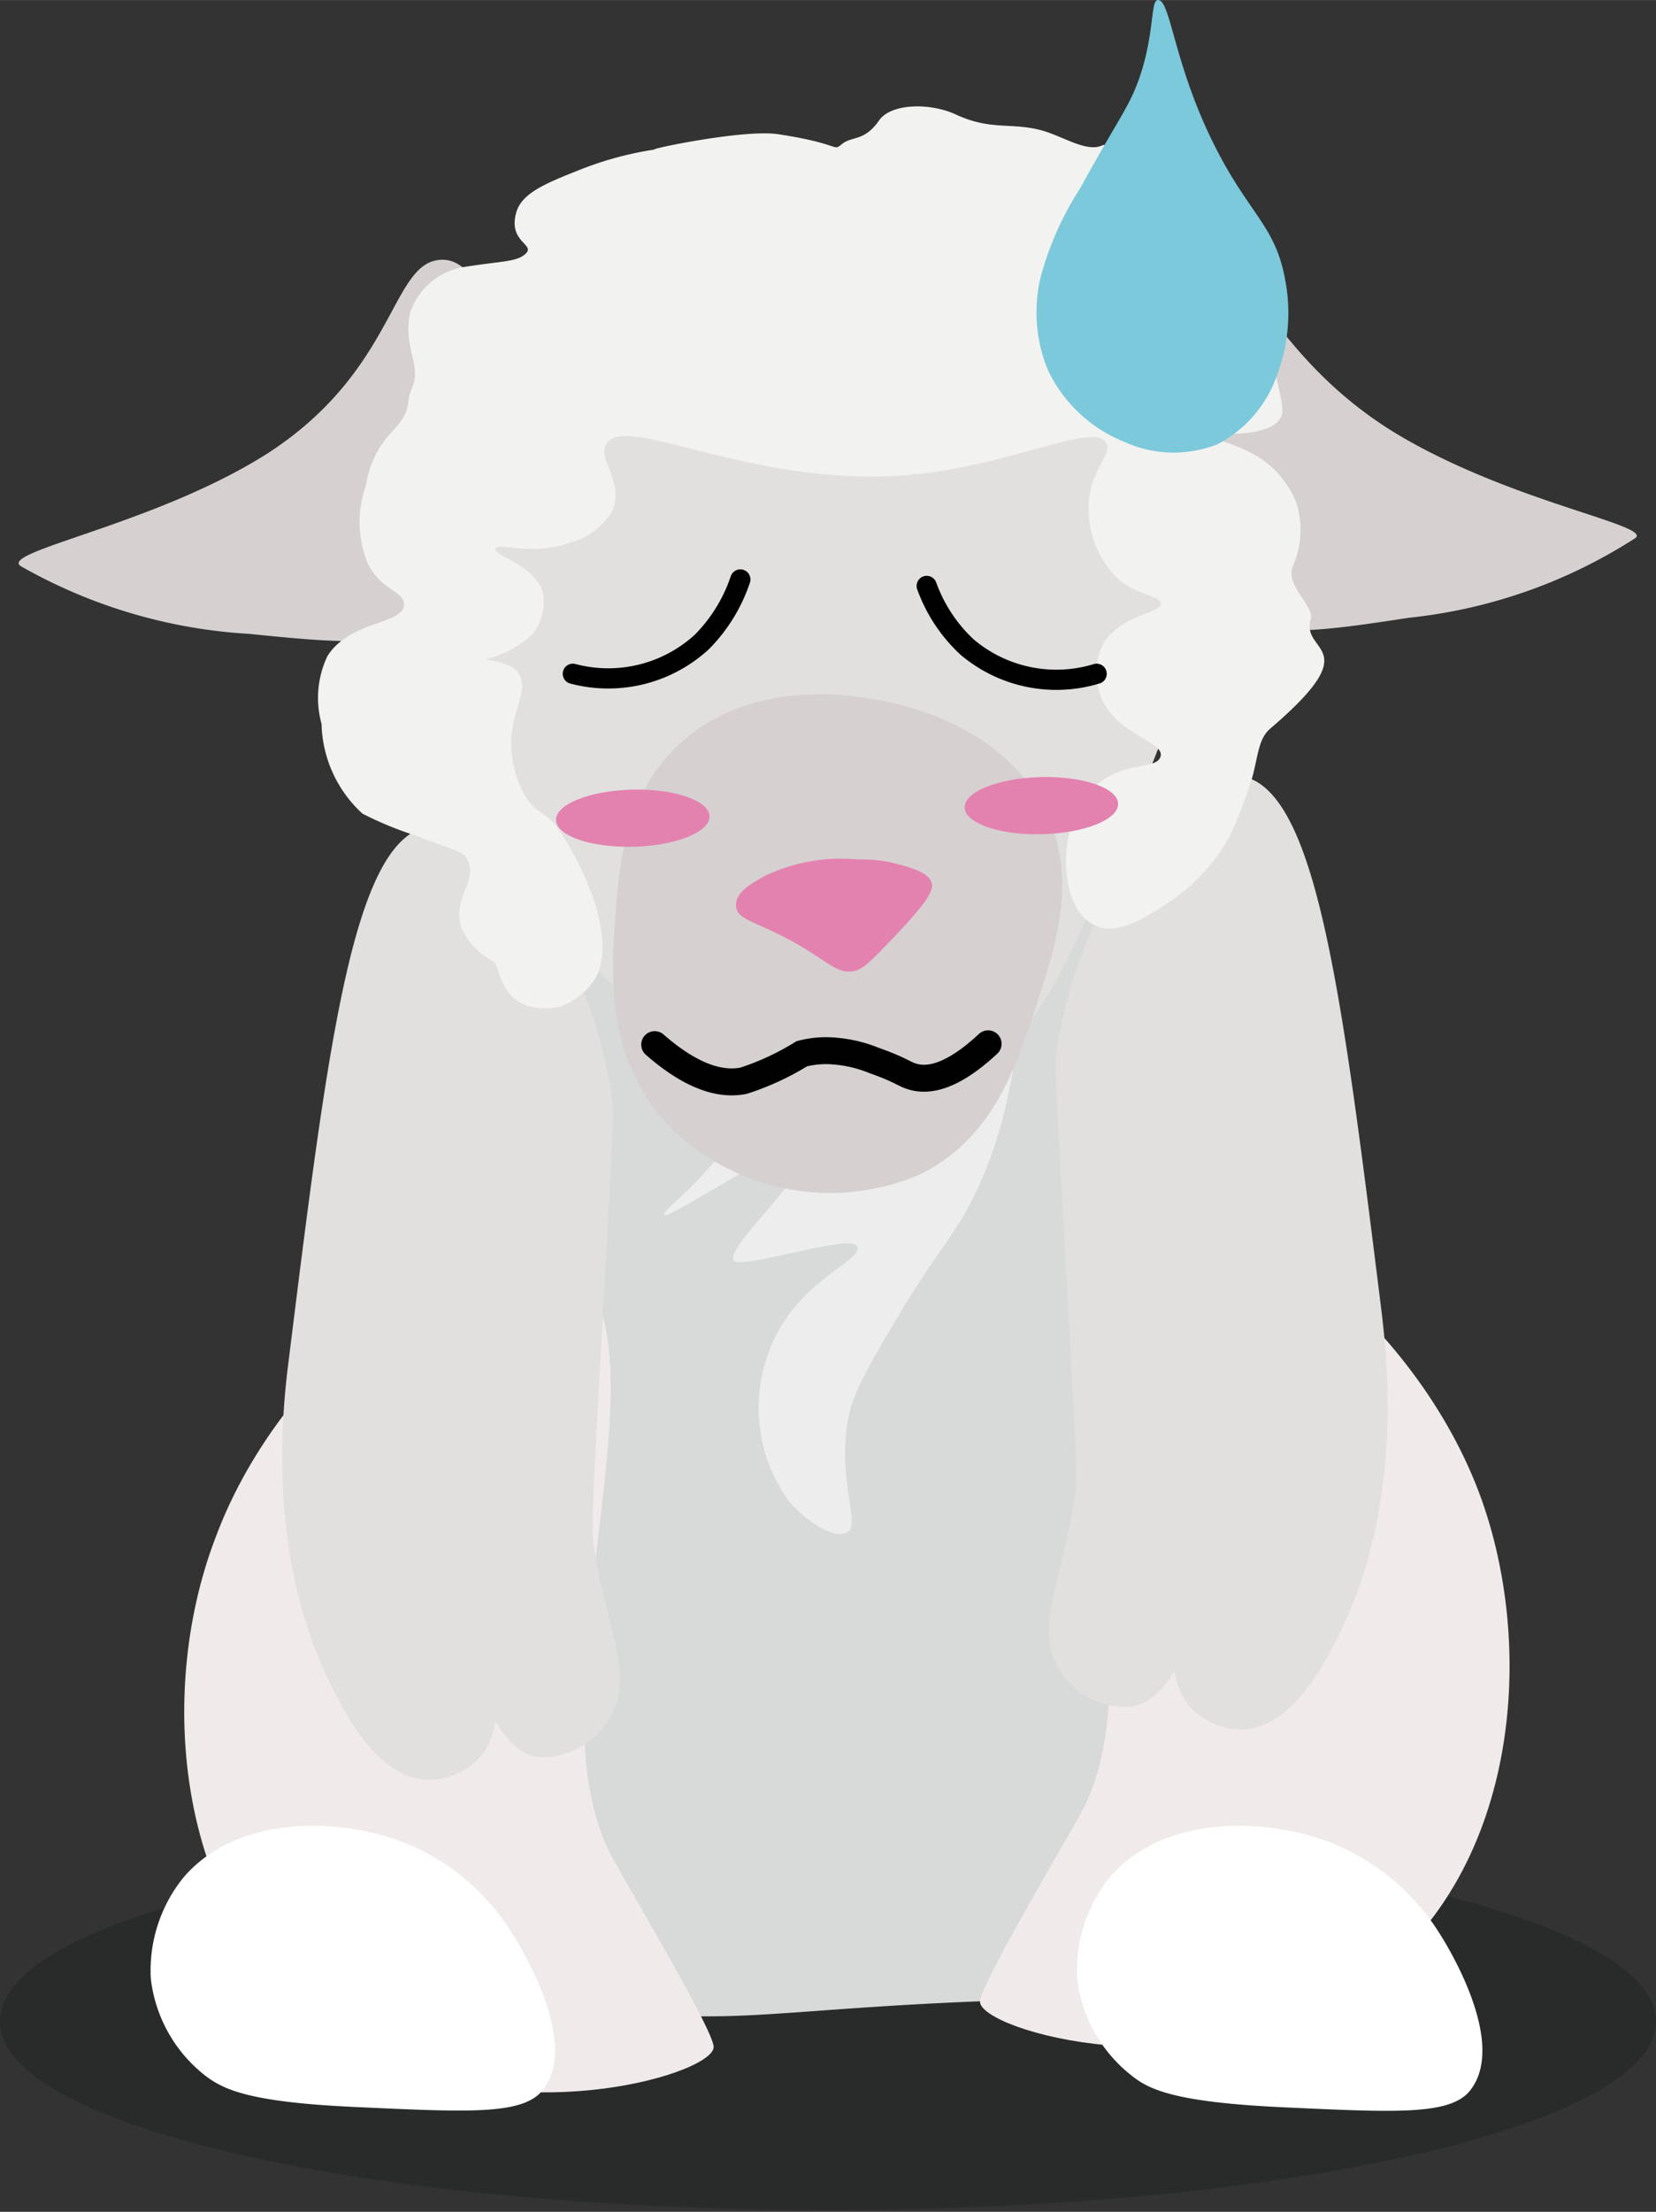 <svg xmlns="http://www.w3.org/2000/svg" width="21.69mm" height="28.95mm" viewBox="0 0 61.49 82.07"><rect x="0" y="0" width="61.49" height="82.07" fill="#333333" stroke="none"/><defs><style>.cls-1{fill:#040506;opacity:0.2;}.cls-2{fill:#d8d9d9;}.cls-3{fill:#f0ebea;}.cls-4{fill:#fff;}.cls-5{fill:#e2dfdf;}.cls-6{fill:#eeeded;}.cls-7{fill:#d6d0d0;}.cls-8{fill:#e382af;}.cls-11,.cls-9{fill:none;stroke:#010101;stroke-linecap:round;stroke-miterlimit:10;}.cls-10{fill:#f2f2f1;}.cls-11{stroke-width:0.75px;}.cls-12{fill:#7bc9db;}</style></defs><title>Sheep_Icebear_Sad</title><g id="Ebene_2" data-name="Ebene 2"><g id="Ebene_1-2" data-name="Ebene 1"><path class="cls-1" d="M61.49,75c0,3.89-13.76,7-30.74,7S0,78.92,0,75s13.77-7,30.75-7S61.49,71.14,61.49,75Z"/><path class="cls-2" d="M38.16,31.8c5.11.7,6.74,11.64,7.32,15.48,1.21,8.1-1.17,7.2-2,20.68-.1,1.45-.26,4.44-2.73,5.75-.93.5-1.59.44-4.42.55-7.79.31-9.73,1-14.29.14A10.36,10.36,0,0,1,20.3,74C16,71.86,21.41,63.54,21.66,51.52c.21-10.18-3.38-17.09,0-18.49,2-.84,4,1.34,9,.82C35,33.4,35.94,31.49,38.16,31.8Z"/><path class="cls-3" d="M42,45c-4.59,2.69,1.53,16.14-1.87,22.29-.83,1.49-3.79,6.47-3.74,7,.09,1.06,8,3.32,13.78-.34,6.12-3.87,7-12.54,4.76-18.54C52.29,48.39,44.78,43.35,42,45Z"/><path class="cls-3" d="M20.89,46.68c4.59,2.69-1.53,16.14,1.87,22.29.83,1.49,3.79,6.47,3.74,7-.09,1.06-8,3.32-13.78-.34C6.6,71.73,5.7,63.06,8,57.06,10.58,50.09,18.1,45.05,20.89,46.68Z"/><path class="cls-4" d="M42,77a5.35,5.35,0,0,1-2-3.58,5.5,5.5,0,0,1,1.19-3.74c2-2.37,5.93-2.3,8.51-1.19a8.48,8.48,0,0,1,3.74,3.23c.27.42,2.51,4,1.19,5.79-.7,1-2.79.87-7,.68C43.6,78,42.65,77.53,42,77Z"/><path class="cls-4" d="M7.6,77a5.35,5.35,0,0,1-2-3.58,5.48,5.48,0,0,1,1.2-3.74c2-2.37,5.93-2.3,8.5-1.19A8.41,8.41,0,0,1,19,71.71c.27.42,2.52,4,1.19,5.79-.7,1-2.79.87-7,.68C9.23,78,8.29,77.53,7.6,77Z"/><path class="cls-5" d="M16,30.65c-2.86.35-3.79,7.84-5.27,19.74-.24,1.86-.85,7.28,1.53,12.07.58,1.19,1.76,3.48,3.57,3.58a2.61,2.61,0,0,0,2-.85c1.75-2.06-.64-7.21-.85-7.15s.48,6.55,2.89,7.15a2.87,2.87,0,0,0,2.72-1.37c1-1.53,0-3.16-.51-6.29-.14-.89-.11-1.09.34-9.36.25-4.57.38-6.86.34-7.14C22.2,36,18.65,30.33,16,30.65Z"/><path class="cls-5" d="M46,28.78c2.86.35,3.8,7.84,5.28,19.73.23,1.87.84,7.29-1.53,12.08-.59,1.19-1.76,3.48-3.58,3.58a2.6,2.6,0,0,1-2-.86c-1.75-2.05.64-7.2.85-7.14s-.47,6.55-2.89,7.14A2.84,2.84,0,0,1,39.37,62c-1-1.53,0-3.17.51-6.29.14-.89.11-1.09-.34-9.36-.25-4.57-.38-6.86-.34-7.14C39.85,34.17,43.39,28.46,46,28.78Z"/><path class="cls-6" d="M29.09,36.78C28.35,38.34,28.87,39,27.9,41c-1.28,2.61-3.38,3.89-3.23,4.08s4.81-2.93,5.1-2.55c.09.12-.15.76-.3,1.08v0c-.36.75-2.43,2.72-2.24,3.14s4.33-1,4.59-.51S30,47.38,28.92,49.36a5.91,5.91,0,0,0,.34,6.3c.64.77,1.73,1.49,2.21,1.19s-.35-1.87,0-4.08c.16-1,.73-2,1.87-3.92,1.51-2.53,2-2.81,2.89-4.59a16,16,0,0,0,1.19-3.57c.23-1.07,1.38-6.68-.85-8C34.65,31.55,30.5,33.8,29.09,36.78Z"/><path class="cls-7" d="M16.5,9.64c-2-.1-1.67,4-6.53,7.16C5.85,19.44,0,20.45.76,21a19.4,19.4,0,0,0,8.5,2.52c3.58.36,5.74.57,7.56-.82,2.62-2,2.47-5.72,2.43-6.78C19.15,13.3,18,9.71,16.5,9.64Z"/><path class="cls-7" d="M44.42,9.46c2-.19,2.73,3.94,7.75,6.82,4.24,2.43,9.29,3.23,8.53,3.7a19.2,19.2,0,0,1-8.37,2.94c-3.55.54-5.69.86-7.58-.44C42,20.61,42,16.89,42,15.83,42,13.25,42.92,9.61,44.42,9.46Z"/><path class="cls-5" d="M18.43,17.05c5.7-7.72,22.49-4.77,25.6,1.89,1.5,3.21-.23,7.19-3.53,14.79-1.69,3.88-2.69,4.9-3.76,5.55-3.79,2.31-9.23.46-12.16-1.38C17.88,33.71,14,23.12,18.43,17.05Z"/><path class="cls-7" d="M32.4,25.94c-.89-.15-4.29-.71-6.9,1.43C23.21,29.26,23,32,22.85,34s-.41,5.44,2.15,7.93a8.43,8.43,0,0,0,9.13,1.66c2.73-1.31,3.61-4,4.39-6.41.72-2.22,1.52-4.69.26-7.15C37.1,26.72,33.13,26.06,32.4,25.94Z"/><path class="cls-8" d="M28.44,32.48a6.61,6.61,0,0,1,3.42-.59,5.16,5.16,0,0,1,1.47.17c.61.17,1.12.32,1.26.68s-.46,1.06-1.71,2.36c-.73.76-.94.9-1.23.94-.53.07-.83-.27-1.79-.86-1.67-1-2.5-1-2.53-1.56S28,32.74,28.44,32.48Z"/><path class="cls-9" d="M24.31,38.76c1.53,1.34,2.6,1.48,3.3,1.34a9.83,9.83,0,0,0,2.16-1A3.53,3.53,0,0,1,31,39a4.88,4.88,0,0,1,1.46.35c1,.35,1.12.52,1.47.61.57.15,1.44,0,2.76-1.23"/><path class="cls-10" d="M22.51,16.48c.67-1.23,5.62,1.75,11.57,1.11,3.53-.37,6.59-1.94,7-1.15.25.43-.65,1-.66,2.4a3.66,3.66,0,0,0,1.08,2.63c.76.66,1.6.61,1.61.94s-1.5.41-2.13,1.45a2.46,2.46,0,0,0-.1,2c.56,1.39,2.32,1.65,2.22,2.18s-1.24.19-2.28,1a3.38,3.38,0,0,0-1.11,1.85c-.3,1.19-.11,3,1,3.47.82.34,1.79-.29,2.72-.9A6.89,6.89,0,0,0,45.67,31a16,16,0,0,0,.68-1.7c.38-1,.29-1.81.81-2.26,3.67-3.13,1.12-2.77,1.51-4.07.15-.48-1-1.28-.65-2a3.26,3.26,0,0,0,.09-2.38,3.56,3.56,0,0,0-1.64-1.78A7.87,7.87,0,0,0,43.56,16c0-.12,3.47.55,4-.52.14-.27,0-.69-.18-1.54a5.3,5.3,0,0,0-.62-1.66C46,11,44.71,10.92,44.72,10.33s1.42-.68,1.56-1.44C46.44,8,44.57,7,44.35,6.84a5.91,5.91,0,0,0-2-.65s.39-.78-1.39-.81c-.56.29-1.38-.26-2.17-.51-1.17-.36-1.94,0-3.27-.61-1-.47-2.45-.42-2.88.21-.55.79-1,.57-1.37.87s0,0-2.37-.36c-1.43-.22-5.75.76-4.32.53a12.47,12.47,0,0,0-3,.77c-1.29.51-2.2.87-2.41,1.6-.31,1.08.68,1.18.37,1.51s-.88.29-2.2.5a2.55,2.55,0,0,0-2.12,1.73c-.25,1.4.46,1.91.07,2.8-.27.61.09.76-.83,1.7A3.7,3.7,0,0,0,13.59,18a4.05,4.05,0,0,0,.08,2.94c.52,1,1.37,1,1.33,1.51-.06.73-2,.57-2.84,1.89a3.61,3.61,0,0,0-.22,2.52,4.65,4.65,0,0,0,1.52,3.33,13.12,13.12,0,0,0,1.9.79c1.6.61,1.86.6,2,.93.41.75-.6,1.45-.22,2.53a2.52,2.52,0,0,0,1.18,1.23c.28.16.21,2.07,2.45,1.69a2.52,2.52,0,0,0,1.43-1.24c.77-2-1.33-5.17-1.4-5.27-.5-.77-.89-.6-1.33-1.37A4,4,0,0,1,19,27.21c.11-1,.64-1.68.23-2.25a.75.75,0,0,0-.18-.18,2.49,2.49,0,0,0-2-.18,4.12,4.12,0,0,0,2.71-1.05,1.92,1.92,0,0,0,.4-1.55c-.3-1.06-1.86-1.39-1.77-1.64s1.35.28,2.73-.21A2.61,2.61,0,0,0,22.71,19C23.23,17.94,22.18,17.07,22.51,16.48Z"/><ellipse class="cls-8" cx="38.67" cy="29.89" rx="2.85" ry="1.06" transform="translate(-0.73 0.97) rotate(-1.42)"/><ellipse class="cls-8" cx="23.49" cy="30.36" rx="2.85" ry="1.06" transform="translate(-0.74 0.59) rotate(-1.42)"/><path class="cls-11" d="M40.72,25a5.13,5.13,0,0,1-4.82-1,5.78,5.78,0,0,1-1.49-2.26"/><path class="cls-11" d="M21.27,25a5.14,5.14,0,0,0,4.79-1.18,6,6,0,0,0,1.43-2.32"/><path class="cls-12" d="M43,0c-.27,0-.13,1-.58,2.54C42,3.92,41.65,4.17,40.1,7a11.54,11.54,0,0,0-1.47,3.33,5.61,5.61,0,0,0,.29,3.42,5.34,5.34,0,0,0,2.84,2.65,4.42,4.42,0,0,0,3.43.09,4.55,4.55,0,0,0,2.25-2.64,6.48,6.48,0,0,0,.29-3.42C47.38,8.42,46.44,8,45.19,5.58,43.58,2.47,43.48,0,43,0Z"/></g></g></svg>